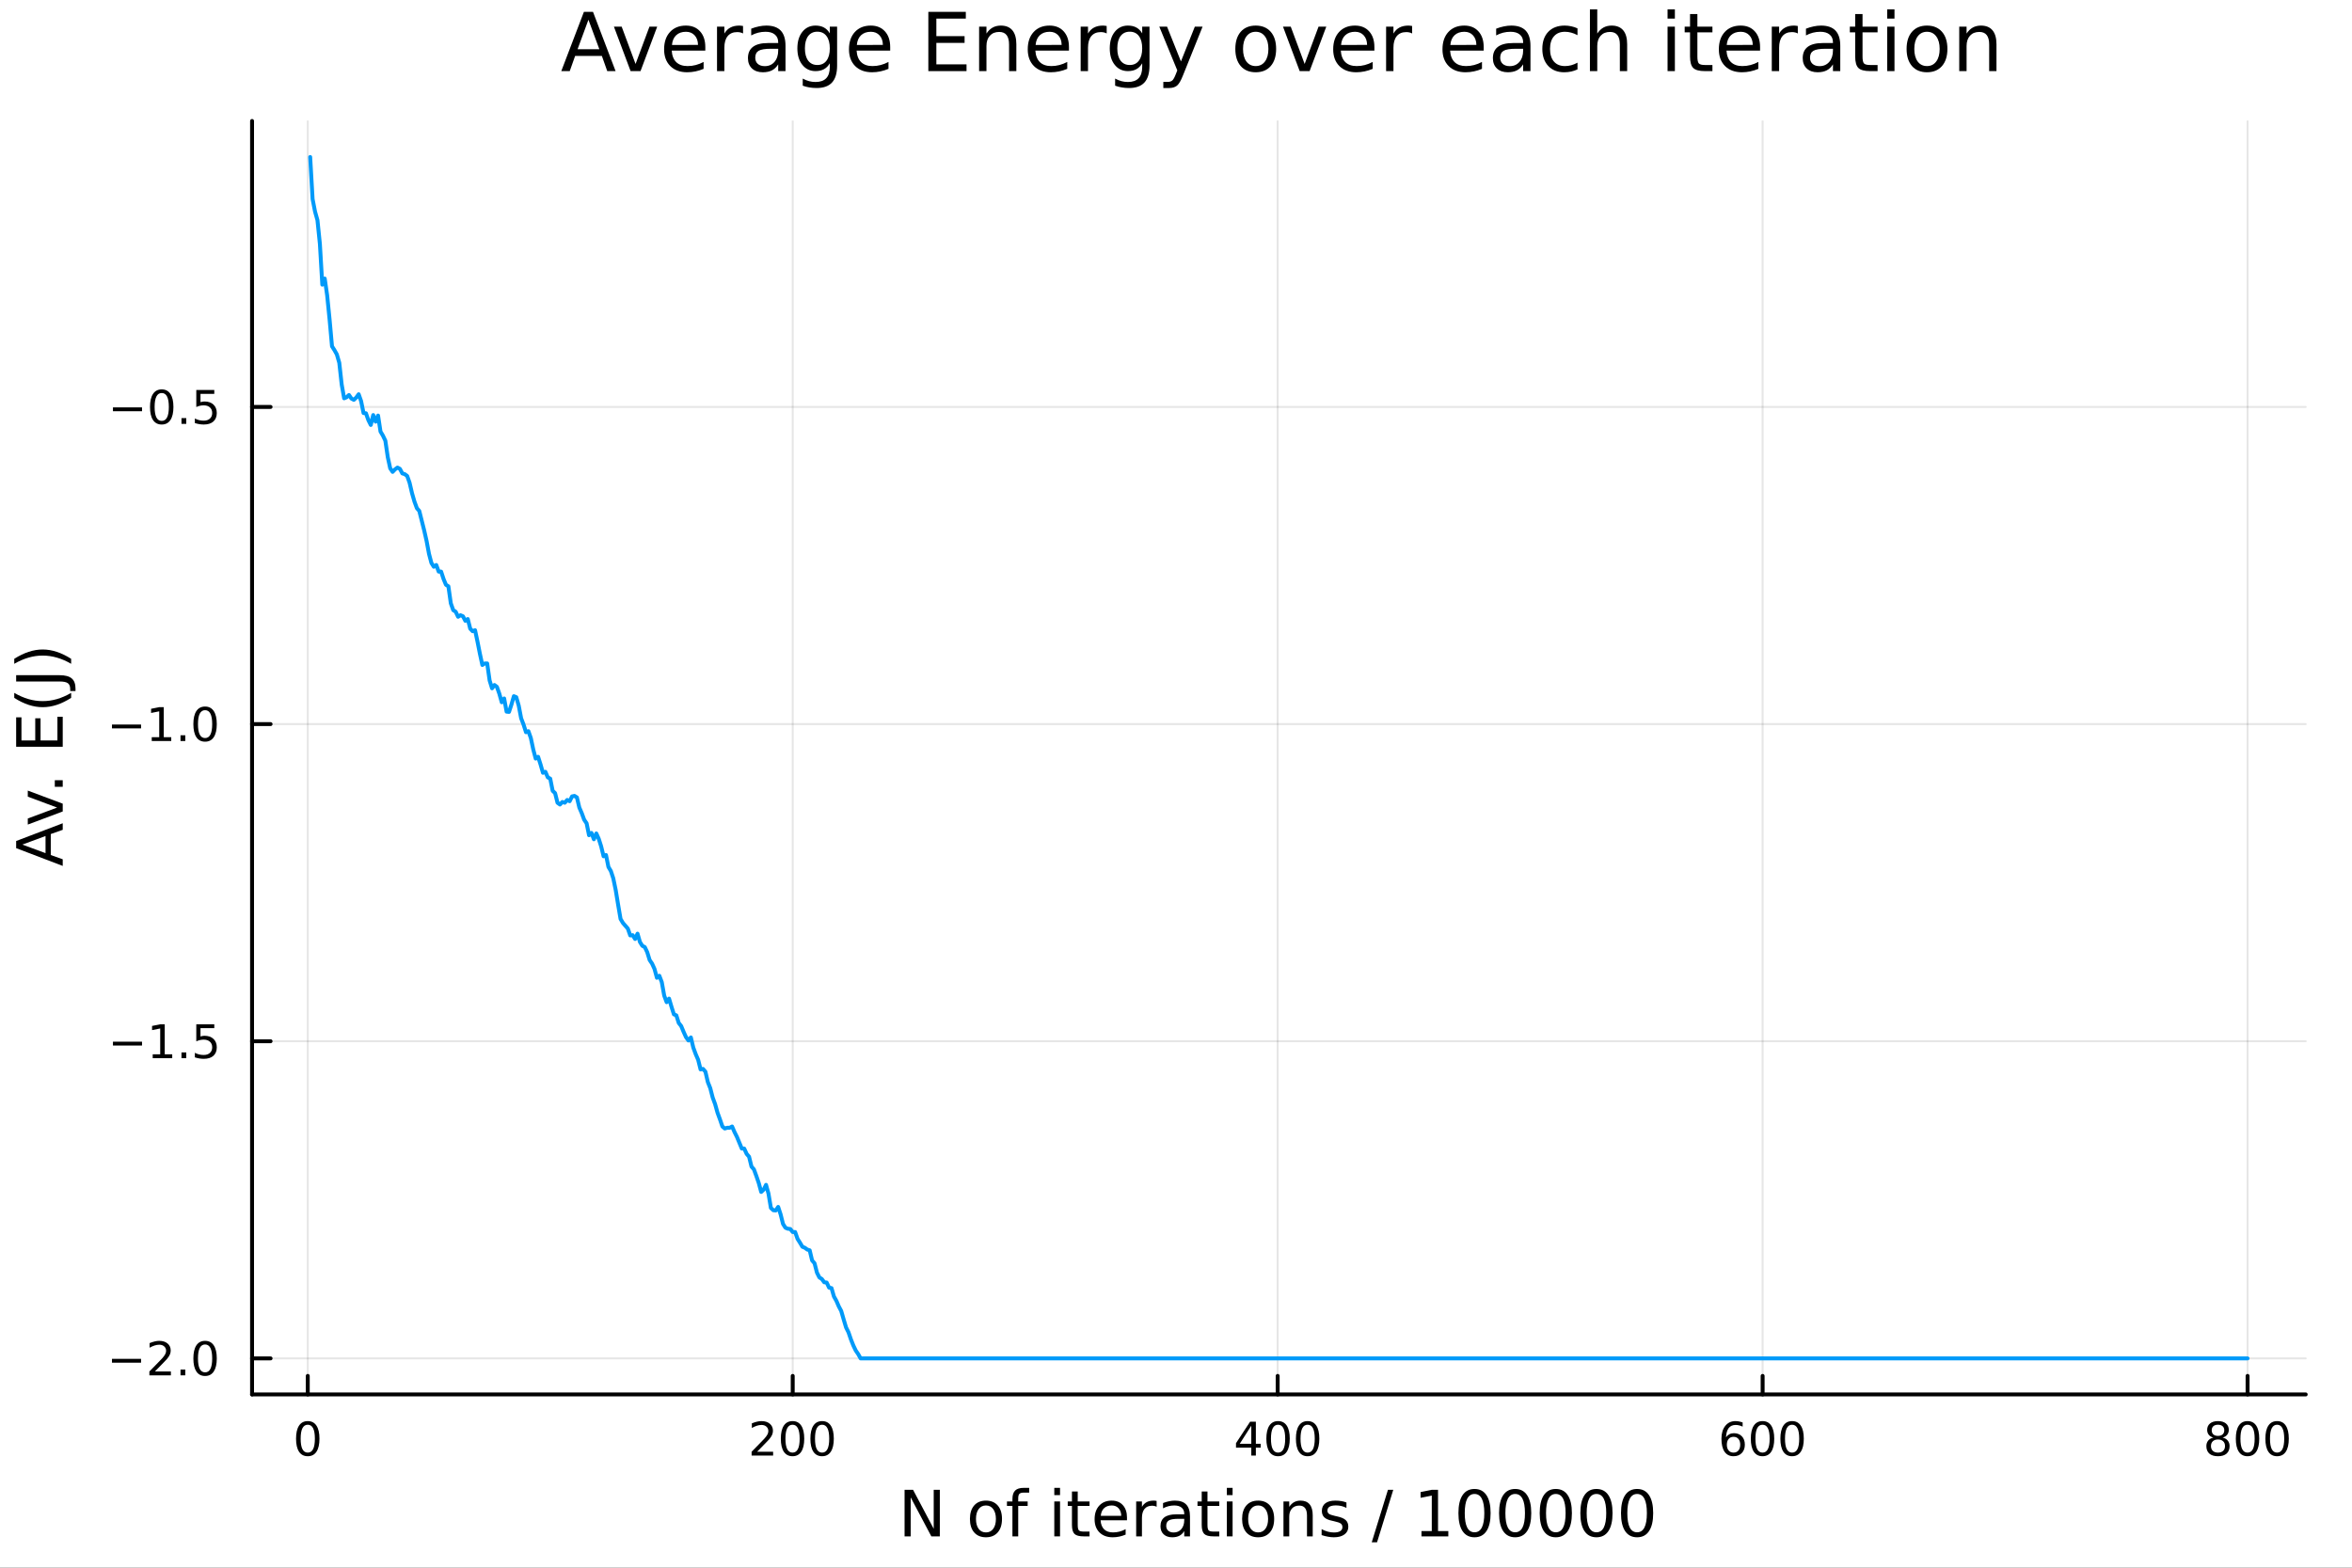 <?xml version="1.0" encoding="utf-8"?>
<svg xmlns="http://www.w3.org/2000/svg" xmlns:xlink="http://www.w3.org/1999/xlink" width="600" height="400" viewBox="0 0 2400 1600">
<rect x="0" y="0" width="2400" height="1600" fill="#333333" stroke="none"/>
<defs>
  <clipPath id="clip650">
    <rect x="0" y="0" width="2400" height="1600"/>
  </clipPath>
</defs>
<path clip-path="url(#clip650)" d="M0 1600 L2400 1600 L2400 0 L0 0  Z" fill="#ffffff" fill-rule="evenodd" fill-opacity="1"/>
<defs>
  <clipPath id="clip651">
    <rect x="480" y="0" width="1681" height="1600"/>
  </clipPath>
</defs>
<path clip-path="url(#clip650)" d="M257.204 1423.18 L2352.76 1423.18 L2352.76 123.472 L257.204 123.472  Z" fill="#ffffff" fill-rule="evenodd" fill-opacity="1"/>
<defs>
  <clipPath id="clip652">
    <rect x="257" y="123" width="2097" height="1301"/>
  </clipPath>
</defs>
<polyline clip-path="url(#clip652)" style="stroke:#000000; stroke-linecap:round; stroke-linejoin:round; stroke-width:2; stroke-opacity:0.1; fill:none" points="314.038,1423.18 314.038,123.472 "/>
<polyline clip-path="url(#clip652)" style="stroke:#000000; stroke-linecap:round; stroke-linejoin:round; stroke-width:2; stroke-opacity:0.1; fill:none" points="808.89,1423.18 808.89,123.472 "/>
<polyline clip-path="url(#clip652)" style="stroke:#000000; stroke-linecap:round; stroke-linejoin:round; stroke-width:2; stroke-opacity:0.1; fill:none" points="1303.74,1423.18 1303.74,123.472 "/>
<polyline clip-path="url(#clip652)" style="stroke:#000000; stroke-linecap:round; stroke-linejoin:round; stroke-width:2; stroke-opacity:0.1; fill:none" points="1798.6,1423.18 1798.6,123.472 "/>
<polyline clip-path="url(#clip652)" style="stroke:#000000; stroke-linecap:round; stroke-linejoin:round; stroke-width:2; stroke-opacity:0.1; fill:none" points="2293.45,1423.18 2293.45,123.472 "/>
<polyline clip-path="url(#clip652)" style="stroke:#000000; stroke-linecap:round; stroke-linejoin:round; stroke-width:2; stroke-opacity:0.1; fill:none" points="257.204,1386.4 2352.76,1386.4 "/>
<polyline clip-path="url(#clip652)" style="stroke:#000000; stroke-linecap:round; stroke-linejoin:round; stroke-width:2; stroke-opacity:0.1; fill:none" points="257.204,1062.71 2352.76,1062.71 "/>
<polyline clip-path="url(#clip652)" style="stroke:#000000; stroke-linecap:round; stroke-linejoin:round; stroke-width:2; stroke-opacity:0.1; fill:none" points="257.204,739.015 2352.76,739.015 "/>
<polyline clip-path="url(#clip652)" style="stroke:#000000; stroke-linecap:round; stroke-linejoin:round; stroke-width:2; stroke-opacity:0.1; fill:none" points="257.204,415.324 2352.76,415.324 "/>
<polyline clip-path="url(#clip650)" style="stroke:#000000; stroke-linecap:round; stroke-linejoin:round; stroke-width:4; stroke-opacity:1; fill:none" points="257.204,1423.18 2352.76,1423.18 "/>
<polyline clip-path="url(#clip650)" style="stroke:#000000; stroke-linecap:round; stroke-linejoin:round; stroke-width:4; stroke-opacity:1; fill:none" points="314.038,1423.18 314.038,1404.28 "/>
<polyline clip-path="url(#clip650)" style="stroke:#000000; stroke-linecap:round; stroke-linejoin:round; stroke-width:4; stroke-opacity:1; fill:none" points="808.89,1423.18 808.89,1404.28 "/>
<polyline clip-path="url(#clip650)" style="stroke:#000000; stroke-linecap:round; stroke-linejoin:round; stroke-width:4; stroke-opacity:1; fill:none" points="1303.74,1423.18 1303.74,1404.28 "/>
<polyline clip-path="url(#clip650)" style="stroke:#000000; stroke-linecap:round; stroke-linejoin:round; stroke-width:4; stroke-opacity:1; fill:none" points="1798.6,1423.18 1798.6,1404.28 "/>
<polyline clip-path="url(#clip650)" style="stroke:#000000; stroke-linecap:round; stroke-linejoin:round; stroke-width:4; stroke-opacity:1; fill:none" points="2293.45,1423.18 2293.45,1404.28 "/>
<path clip-path="url(#clip650)" d="M314.038 1454.1 Q310.427 1454.1 308.598 1457.66 Q306.793 1461.2 306.793 1468.33 Q306.793 1475.44 308.598 1479.01 Q310.427 1482.55 314.038 1482.55 Q317.672 1482.55 319.478 1479.01 Q321.306 1475.44 321.306 1468.33 Q321.306 1461.2 319.478 1457.66 Q317.672 1454.1 314.038 1454.1 M314.038 1450.39 Q319.848 1450.39 322.904 1455 Q325.982 1459.58 325.982 1468.33 Q325.982 1477.06 322.904 1481.67 Q319.848 1486.25 314.038 1486.25 Q308.228 1486.25 305.149 1481.67 Q302.093 1477.06 302.093 1468.33 Q302.093 1459.58 305.149 1455 Q308.228 1450.39 314.038 1450.39 Z" fill="#000000" fill-rule="nonzero" fill-opacity="1" /><path clip-path="url(#clip650)" d="M772.583 1481.64 L788.902 1481.64 L788.902 1485.58 L766.958 1485.58 L766.958 1481.64 Q769.62 1478.89 774.203 1474.26 Q778.809 1469.61 779.99 1468.27 Q782.235 1465.74 783.115 1464.01 Q784.018 1462.25 784.018 1460.56 Q784.018 1457.8 782.073 1456.07 Q780.152 1454.33 777.05 1454.33 Q774.851 1454.33 772.397 1455.09 Q769.967 1455.86 767.189 1457.41 L767.189 1452.69 Q770.013 1451.55 772.467 1450.97 Q774.921 1450.39 776.958 1450.39 Q782.328 1450.39 785.522 1453.08 Q788.717 1455.77 788.717 1460.26 Q788.717 1462.39 787.907 1464.31 Q787.12 1466.2 785.013 1468.8 Q784.434 1469.47 781.333 1472.69 Q778.231 1475.88 772.583 1481.64 Z" fill="#000000" fill-rule="nonzero" fill-opacity="1" /><path clip-path="url(#clip650)" d="M808.717 1454.1 Q805.106 1454.1 803.277 1457.66 Q801.471 1461.2 801.471 1468.33 Q801.471 1475.44 803.277 1479.01 Q805.106 1482.55 808.717 1482.55 Q812.351 1482.55 814.157 1479.01 Q815.985 1475.44 815.985 1468.33 Q815.985 1461.2 814.157 1457.66 Q812.351 1454.1 808.717 1454.1 M808.717 1450.39 Q814.527 1450.39 817.582 1455 Q820.661 1459.58 820.661 1468.33 Q820.661 1477.06 817.582 1481.67 Q814.527 1486.25 808.717 1486.25 Q802.907 1486.25 799.828 1481.67 Q796.772 1477.06 796.772 1468.33 Q796.772 1459.58 799.828 1455 Q802.907 1450.39 808.717 1450.39 Z" fill="#000000" fill-rule="nonzero" fill-opacity="1" /><path clip-path="url(#clip650)" d="M838.879 1454.1 Q835.268 1454.1 833.439 1457.66 Q831.633 1461.2 831.633 1468.33 Q831.633 1475.44 833.439 1479.01 Q835.268 1482.55 838.879 1482.55 Q842.513 1482.55 844.318 1479.01 Q846.147 1475.44 846.147 1468.33 Q846.147 1461.2 844.318 1457.66 Q842.513 1454.1 838.879 1454.1 M838.879 1450.39 Q844.689 1450.39 847.744 1455 Q850.823 1459.58 850.823 1468.33 Q850.823 1477.06 847.744 1481.67 Q844.689 1486.25 838.879 1486.25 Q833.068 1486.25 829.99 1481.67 Q826.934 1477.06 826.934 1468.33 Q826.934 1459.58 829.99 1455 Q833.068 1450.39 838.879 1450.39 Z" fill="#000000" fill-rule="nonzero" fill-opacity="1" /><path clip-path="url(#clip650)" d="M1276.83 1455.09 L1265.03 1473.54 L1276.83 1473.54 L1276.83 1455.09 M1275.61 1451.02 L1281.49 1451.02 L1281.49 1473.54 L1286.42 1473.54 L1286.42 1477.43 L1281.49 1477.43 L1281.49 1485.58 L1276.83 1485.58 L1276.83 1477.43 L1261.23 1477.43 L1261.23 1472.92 L1275.61 1451.02 Z" fill="#000000" fill-rule="nonzero" fill-opacity="1" /><path clip-path="url(#clip650)" d="M1304.15 1454.1 Q1300.54 1454.1 1298.71 1457.66 Q1296.9 1461.2 1296.9 1468.33 Q1296.9 1475.44 1298.71 1479.01 Q1300.54 1482.55 1304.15 1482.55 Q1307.78 1482.55 1309.59 1479.01 Q1311.42 1475.44 1311.42 1468.33 Q1311.42 1461.2 1309.59 1457.66 Q1307.78 1454.1 1304.15 1454.1 M1304.15 1450.39 Q1309.96 1450.39 1313.01 1455 Q1316.09 1459.58 1316.09 1468.33 Q1316.09 1477.06 1313.01 1481.67 Q1309.96 1486.25 1304.15 1486.25 Q1298.34 1486.25 1295.26 1481.67 Q1292.2 1477.06 1292.2 1468.33 Q1292.2 1459.58 1295.26 1455 Q1298.34 1450.39 1304.15 1450.39 Z" fill="#000000" fill-rule="nonzero" fill-opacity="1" /><path clip-path="url(#clip650)" d="M1334.31 1454.1 Q1330.7 1454.1 1328.87 1457.66 Q1327.06 1461.2 1327.06 1468.33 Q1327.06 1475.44 1328.87 1479.01 Q1330.7 1482.55 1334.31 1482.55 Q1337.94 1482.55 1339.75 1479.01 Q1341.58 1475.44 1341.58 1468.33 Q1341.58 1461.2 1339.75 1457.66 Q1337.94 1454.1 1334.31 1454.1 M1334.31 1450.39 Q1340.12 1450.39 1343.18 1455 Q1346.25 1459.58 1346.25 1468.33 Q1346.25 1477.06 1343.18 1481.67 Q1340.12 1486.25 1334.31 1486.25 Q1328.5 1486.25 1325.42 1481.67 Q1322.37 1477.06 1322.37 1468.33 Q1322.37 1459.58 1325.42 1455 Q1328.5 1450.39 1334.31 1450.39 Z" fill="#000000" fill-rule="nonzero" fill-opacity="1" /><path clip-path="url(#clip650)" d="M1768.92 1466.44 Q1765.77 1466.44 1763.92 1468.59 Q1762.09 1470.74 1762.09 1474.49 Q1762.09 1478.22 1763.92 1480.39 Q1765.77 1482.55 1768.92 1482.55 Q1772.07 1482.55 1773.9 1480.39 Q1775.75 1478.22 1775.75 1474.49 Q1775.75 1470.74 1773.9 1468.59 Q1772.07 1466.44 1768.92 1466.44 M1778.2 1451.78 L1778.2 1456.04 Q1776.44 1455.21 1774.64 1454.77 Q1772.85 1454.33 1771.1 1454.33 Q1766.47 1454.33 1764.01 1457.45 Q1761.58 1460.58 1761.23 1466.9 Q1762.6 1464.89 1764.66 1463.82 Q1766.72 1462.73 1769.2 1462.73 Q1774.41 1462.73 1777.41 1465.9 Q1780.45 1469.05 1780.45 1474.49 Q1780.45 1479.82 1777.3 1483.03 Q1774.15 1486.25 1768.92 1486.25 Q1762.92 1486.25 1759.75 1481.67 Q1756.58 1477.06 1756.58 1468.33 Q1756.58 1460.14 1760.47 1455.28 Q1764.36 1450.39 1770.91 1450.39 Q1772.67 1450.39 1774.45 1450.74 Q1776.26 1451.09 1778.2 1451.78 Z" fill="#000000" fill-rule="nonzero" fill-opacity="1" /><path clip-path="url(#clip650)" d="M1798.5 1454.1 Q1794.89 1454.1 1793.06 1457.66 Q1791.26 1461.2 1791.26 1468.33 Q1791.26 1475.44 1793.06 1479.01 Q1794.89 1482.55 1798.5 1482.55 Q1802.14 1482.55 1803.94 1479.01 Q1805.77 1475.44 1805.77 1468.33 Q1805.77 1461.2 1803.94 1457.66 Q1802.14 1454.1 1798.5 1454.1 M1798.5 1450.39 Q1804.31 1450.39 1807.37 1455 Q1810.45 1459.58 1810.45 1468.33 Q1810.45 1477.06 1807.37 1481.67 Q1804.31 1486.25 1798.5 1486.25 Q1792.69 1486.25 1789.61 1481.67 Q1786.56 1477.06 1786.56 1468.33 Q1786.56 1459.58 1789.61 1455 Q1792.69 1450.39 1798.5 1450.39 Z" fill="#000000" fill-rule="nonzero" fill-opacity="1" /><path clip-path="url(#clip650)" d="M1828.66 1454.1 Q1825.05 1454.1 1823.22 1457.66 Q1821.42 1461.2 1821.42 1468.33 Q1821.42 1475.44 1823.22 1479.01 Q1825.05 1482.55 1828.66 1482.55 Q1832.3 1482.55 1834.1 1479.01 Q1835.93 1475.44 1835.93 1468.33 Q1835.93 1461.2 1834.1 1457.66 Q1832.3 1454.1 1828.66 1454.1 M1828.66 1450.39 Q1834.47 1450.39 1837.53 1455 Q1840.61 1459.58 1840.61 1468.33 Q1840.61 1477.06 1837.53 1481.67 Q1834.47 1486.25 1828.66 1486.25 Q1822.85 1486.25 1819.78 1481.67 Q1816.72 1477.06 1816.72 1468.33 Q1816.72 1459.58 1819.78 1455 Q1822.85 1450.39 1828.66 1450.39 Z" fill="#000000" fill-rule="nonzero" fill-opacity="1" /><path clip-path="url(#clip650)" d="M2263.24 1469.17 Q2259.91 1469.17 2257.99 1470.95 Q2256.09 1472.73 2256.09 1475.86 Q2256.09 1478.98 2257.99 1480.77 Q2259.91 1482.55 2263.24 1482.55 Q2266.57 1482.55 2268.49 1480.77 Q2270.42 1478.96 2270.42 1475.86 Q2270.42 1472.73 2268.49 1470.95 Q2266.6 1469.17 2263.24 1469.17 M2258.56 1467.18 Q2255.55 1466.44 2253.86 1464.38 Q2252.2 1462.32 2252.2 1459.35 Q2252.2 1455.21 2255.14 1452.8 Q2258.1 1450.39 2263.24 1450.39 Q2268.4 1450.39 2271.34 1452.8 Q2274.28 1455.21 2274.28 1459.35 Q2274.28 1462.32 2272.59 1464.38 Q2270.92 1466.44 2267.94 1467.18 Q2271.32 1467.96 2273.19 1470.26 Q2275.09 1472.55 2275.09 1475.86 Q2275.09 1480.88 2272.01 1483.57 Q2268.96 1486.25 2263.24 1486.25 Q2257.52 1486.25 2254.44 1483.57 Q2251.39 1480.88 2251.39 1475.86 Q2251.39 1472.55 2253.29 1470.26 Q2255.18 1467.96 2258.56 1467.18 M2256.85 1459.79 Q2256.85 1462.48 2258.52 1463.98 Q2260.21 1465.49 2263.24 1465.49 Q2266.25 1465.49 2267.94 1463.98 Q2269.65 1462.48 2269.65 1459.79 Q2269.65 1457.11 2267.94 1455.6 Q2266.25 1454.1 2263.24 1454.1 Q2260.21 1454.1 2258.52 1455.6 Q2256.85 1457.11 2256.85 1459.79 Z" fill="#000000" fill-rule="nonzero" fill-opacity="1" /><path clip-path="url(#clip650)" d="M2293.4 1454.1 Q2289.79 1454.1 2287.96 1457.66 Q2286.16 1461.2 2286.16 1468.33 Q2286.16 1475.44 2287.96 1479.01 Q2289.79 1482.55 2293.4 1482.55 Q2297.04 1482.55 2298.84 1479.01 Q2300.67 1475.44 2300.67 1468.33 Q2300.67 1461.2 2298.84 1457.66 Q2297.04 1454.1 2293.4 1454.1 M2293.4 1450.39 Q2299.21 1450.39 2302.27 1455 Q2305.35 1459.58 2305.35 1468.33 Q2305.35 1477.06 2302.27 1481.67 Q2299.21 1486.25 2293.4 1486.25 Q2287.59 1486.25 2284.51 1481.67 Q2281.46 1477.06 2281.46 1468.33 Q2281.46 1459.58 2284.51 1455 Q2287.59 1450.39 2293.4 1450.39 Z" fill="#000000" fill-rule="nonzero" fill-opacity="1" /><path clip-path="url(#clip650)" d="M2323.56 1454.1 Q2319.95 1454.1 2318.12 1457.66 Q2316.32 1461.2 2316.32 1468.33 Q2316.32 1475.44 2318.12 1479.01 Q2319.95 1482.55 2323.56 1482.55 Q2327.2 1482.55 2329 1479.01 Q2330.83 1475.44 2330.83 1468.33 Q2330.83 1461.2 2329 1457.66 Q2327.2 1454.1 2323.56 1454.1 M2323.56 1450.39 Q2329.37 1450.39 2332.43 1455 Q2335.51 1459.58 2335.51 1468.33 Q2335.51 1477.06 2332.43 1481.67 Q2329.37 1486.25 2323.56 1486.25 Q2317.75 1486.25 2314.67 1481.67 Q2311.62 1477.06 2311.62 1468.33 Q2311.62 1459.58 2314.67 1455 Q2317.75 1450.39 2323.56 1450.39 Z" fill="#000000" fill-rule="nonzero" fill-opacity="1" /><path clip-path="url(#clip650)" d="M923.038 1520.52 L931.695 1520.52 L952.765 1560.28 L952.765 1520.52 L959.004 1520.52 L959.004 1568.04 L950.346 1568.04 L929.276 1528.29 L929.276 1568.04 L923.038 1568.04 L923.038 1520.52 Z" fill="#000000" fill-rule="nonzero" fill-opacity="1" /><path clip-path="url(#clip650)" d="M1006.08 1536.5 Q1001.37 1536.5 998.63 1540.19 Q995.893 1543.85 995.893 1550.25 Q995.893 1556.65 998.599 1560.34 Q1001.34 1564 1006.08 1564 Q1010.76 1564 1013.49 1560.31 Q1016.23 1556.62 1016.23 1550.25 Q1016.23 1543.92 1013.49 1540.23 Q1010.76 1536.5 1006.08 1536.5 M1006.08 1531.54 Q1013.72 1531.54 1018.08 1536.5 Q1022.44 1541.47 1022.44 1550.25 Q1022.44 1559 1018.08 1564 Q1013.72 1568.97 1006.08 1568.97 Q998.408 1568.97 994.047 1564 Q989.718 1559 989.718 1550.25 Q989.718 1541.47 994.047 1536.5 Q998.408 1531.54 1006.08 1531.54 Z" fill="#000000" fill-rule="nonzero" fill-opacity="1" /><path clip-path="url(#clip650)" d="M1050.19 1518.52 L1050.19 1523.39 L1044.59 1523.39 Q1041.44 1523.39 1040.2 1524.66 Q1038.99 1525.93 1038.99 1529.24 L1038.99 1532.4 L1048.63 1532.4 L1048.63 1536.95 L1038.99 1536.95 L1038.99 1568.04 L1033.1 1568.04 L1033.1 1536.95 L1027.5 1536.95 L1027.5 1532.4 L1033.1 1532.4 L1033.1 1529.91 Q1033.1 1523.96 1035.87 1521.26 Q1038.64 1518.52 1044.65 1518.52 L1050.19 1518.52 Z" fill="#000000" fill-rule="nonzero" fill-opacity="1" /><path clip-path="url(#clip650)" d="M1075.81 1532.4 L1081.67 1532.4 L1081.67 1568.04 L1075.81 1568.04 L1075.81 1532.4 M1075.81 1518.52 L1081.67 1518.52 L1081.67 1525.93 L1075.81 1525.93 L1075.81 1518.52 Z" fill="#000000" fill-rule="nonzero" fill-opacity="1" /><path clip-path="url(#clip650)" d="M1099.72 1522.27 L1099.72 1532.4 L1111.78 1532.4 L1111.78 1536.95 L1099.72 1536.95 L1099.72 1556.3 Q1099.72 1560.66 1100.9 1561.9 Q1102.1 1563.14 1105.77 1563.14 L1111.78 1563.14 L1111.78 1568.04 L1105.77 1568.04 Q1098.99 1568.04 1096.41 1565.53 Q1093.83 1562.98 1093.83 1556.3 L1093.83 1536.95 L1089.53 1536.95 L1089.53 1532.4 L1093.83 1532.4 L1093.83 1522.27 L1099.72 1522.27 Z" fill="#000000" fill-rule="nonzero" fill-opacity="1" /><path clip-path="url(#clip650)" d="M1149.98 1548.76 L1149.98 1551.62 L1123.05 1551.62 Q1123.43 1557.67 1126.68 1560.85 Q1129.95 1564 1135.78 1564 Q1139.15 1564 1142.3 1563.17 Q1145.49 1562.35 1148.61 1560.69 L1148.61 1566.23 Q1145.46 1567.57 1142.15 1568.27 Q1138.84 1568.97 1135.43 1568.97 Q1126.9 1568.97 1121.9 1564 Q1116.94 1559.04 1116.94 1550.57 Q1116.94 1541.82 1121.65 1536.69 Q1126.39 1531.54 1134.41 1531.54 Q1141.6 1531.54 1145.77 1536.18 Q1149.98 1540.8 1149.98 1548.76 M1144.12 1547.04 Q1144.05 1542.23 1141.41 1539.37 Q1138.8 1536.5 1134.47 1536.5 Q1129.57 1536.5 1126.61 1539.27 Q1123.68 1542.04 1123.24 1547.07 L1144.12 1547.04 Z" fill="#000000" fill-rule="nonzero" fill-opacity="1" /><path clip-path="url(#clip650)" d="M1180.24 1537.87 Q1179.26 1537.3 1178.08 1537.04 Q1176.93 1536.76 1175.53 1536.76 Q1170.57 1536.76 1167.89 1540 Q1165.25 1543.22 1165.25 1549.27 L1165.25 1568.04 L1159.36 1568.04 L1159.36 1532.4 L1165.25 1532.4 L1165.25 1537.93 Q1167.1 1534.69 1170.06 1533.13 Q1173.02 1531.54 1177.25 1531.54 Q1177.86 1531.54 1178.59 1531.63 Q1179.32 1531.7 1180.21 1531.85 L1180.24 1537.87 Z" fill="#000000" fill-rule="nonzero" fill-opacity="1" /><path clip-path="url(#clip650)" d="M1202.59 1550.12 Q1195.49 1550.12 1192.75 1551.75 Q1190.02 1553.37 1190.02 1557.29 Q1190.02 1560.4 1192.05 1562.25 Q1194.12 1564.07 1197.65 1564.07 Q1202.52 1564.07 1205.45 1560.63 Q1208.41 1557.16 1208.41 1551.43 L1208.41 1550.12 L1202.59 1550.12 M1214.27 1547.71 L1214.27 1568.04 L1208.41 1568.04 L1208.41 1562.63 Q1206.41 1565.88 1203.42 1567.44 Q1200.42 1568.97 1196.09 1568.97 Q1190.62 1568.97 1187.37 1565.91 Q1184.16 1562.82 1184.16 1557.67 Q1184.16 1551.65 1188.17 1548.6 Q1192.21 1545.54 1200.2 1545.54 L1208.41 1545.54 L1208.41 1544.97 Q1208.41 1540.93 1205.74 1538.73 Q1203.1 1536.5 1198.29 1536.5 Q1195.24 1536.5 1192.34 1537.23 Q1189.44 1537.97 1186.77 1539.43 L1186.77 1534.02 Q1189.98 1532.78 1193.01 1532.17 Q1196.03 1531.54 1198.9 1531.54 Q1206.63 1531.54 1210.45 1535.55 Q1214.27 1539.56 1214.27 1547.71 Z" fill="#000000" fill-rule="nonzero" fill-opacity="1" /><path clip-path="url(#clip650)" d="M1232.12 1522.27 L1232.12 1532.4 L1244.19 1532.4 L1244.19 1536.95 L1232.12 1536.95 L1232.12 1556.3 Q1232.12 1560.66 1233.3 1561.9 Q1234.51 1563.14 1238.17 1563.14 L1244.19 1563.14 L1244.19 1568.04 L1238.17 1568.04 Q1231.39 1568.04 1228.81 1565.53 Q1226.24 1562.98 1226.24 1556.3 L1226.24 1536.95 L1221.94 1536.95 L1221.94 1532.4 L1226.24 1532.4 L1226.24 1522.27 L1232.12 1522.27 Z" fill="#000000" fill-rule="nonzero" fill-opacity="1" /><path clip-path="url(#clip650)" d="M1251.89 1532.4 L1257.75 1532.4 L1257.75 1568.04 L1251.89 1568.04 L1251.89 1532.4 M1251.89 1518.52 L1257.75 1518.52 L1257.75 1525.93 L1251.89 1525.93 L1251.89 1518.52 Z" fill="#000000" fill-rule="nonzero" fill-opacity="1" /><path clip-path="url(#clip650)" d="M1283.81 1536.5 Q1279.1 1536.5 1276.37 1540.19 Q1273.63 1543.85 1273.63 1550.25 Q1273.63 1556.65 1276.33 1560.34 Q1279.07 1564 1283.81 1564 Q1288.49 1564 1291.23 1560.31 Q1293.97 1556.62 1293.97 1550.25 Q1293.97 1543.92 1291.23 1540.23 Q1288.49 1536.5 1283.81 1536.5 M1283.81 1531.54 Q1291.45 1531.54 1295.81 1536.5 Q1300.17 1541.47 1300.17 1550.25 Q1300.17 1559 1295.81 1564 Q1291.45 1568.97 1283.81 1568.97 Q1276.14 1568.97 1271.78 1564 Q1267.45 1559 1267.45 1550.25 Q1267.45 1541.47 1271.78 1536.5 Q1276.14 1531.54 1283.81 1531.54 Z" fill="#000000" fill-rule="nonzero" fill-opacity="1" /><path clip-path="url(#clip650)" d="M1339.51 1546.53 L1339.51 1568.04 L1333.66 1568.04 L1333.66 1546.72 Q1333.66 1541.66 1331.68 1539.14 Q1329.71 1536.63 1325.76 1536.63 Q1321.02 1536.63 1318.28 1539.65 Q1315.55 1542.68 1315.55 1547.9 L1315.55 1568.04 L1309.66 1568.04 L1309.66 1532.4 L1315.55 1532.4 L1315.55 1537.93 Q1317.65 1534.72 1320.48 1533.13 Q1323.35 1531.54 1327.07 1531.54 Q1333.21 1531.54 1336.36 1535.36 Q1339.51 1539.14 1339.51 1546.53 Z" fill="#000000" fill-rule="nonzero" fill-opacity="1" /><path clip-path="url(#clip650)" d="M1373.92 1533.45 L1373.92 1538.98 Q1371.44 1537.71 1368.76 1537.07 Q1366.09 1536.44 1363.23 1536.44 Q1358.87 1536.44 1356.67 1537.77 Q1354.51 1539.11 1354.51 1541.79 Q1354.51 1543.82 1356.06 1545 Q1357.62 1546.15 1362.33 1547.2 L1364.34 1547.64 Q1370.58 1548.98 1373.19 1551.43 Q1375.83 1553.85 1375.83 1558.21 Q1375.83 1563.17 1371.88 1566.07 Q1367.97 1568.97 1361.09 1568.97 Q1358.23 1568.97 1355.11 1568.39 Q1352.02 1567.85 1348.59 1566.74 L1348.59 1560.69 Q1351.83 1562.38 1354.98 1563.24 Q1358.13 1564.07 1361.22 1564.07 Q1365.36 1564.07 1367.59 1562.66 Q1369.81 1561.23 1369.81 1558.65 Q1369.81 1556.27 1368.19 1554.99 Q1366.6 1553.72 1361.16 1552.54 L1359.12 1552.07 Q1353.68 1550.92 1351.26 1548.56 Q1348.84 1546.18 1348.84 1542.04 Q1348.84 1537.01 1352.4 1534.27 Q1355.97 1531.54 1362.53 1531.54 Q1365.77 1531.54 1368.64 1532.01 Q1371.5 1532.49 1373.92 1533.45 Z" fill="#000000" fill-rule="nonzero" fill-opacity="1" /><path clip-path="url(#clip650)" d="M1416.28 1520.52 L1421.7 1520.52 L1405.14 1574.09 L1399.73 1574.09 L1416.28 1520.52 Z" fill="#000000" fill-rule="nonzero" fill-opacity="1" /><path clip-path="url(#clip650)" d="M1450.5 1562.63 L1461 1562.63 L1461 1526.38 L1449.58 1528.67 L1449.58 1522.82 L1460.94 1520.52 L1467.37 1520.52 L1467.37 1562.63 L1477.87 1562.63 L1477.87 1568.04 L1450.5 1568.04 L1450.5 1562.63 Z" fill="#000000" fill-rule="nonzero" fill-opacity="1" /><path clip-path="url(#clip650)" d="M1504.61 1524.76 Q1499.64 1524.76 1497.13 1529.66 Q1494.65 1534.53 1494.65 1544.33 Q1494.65 1554.1 1497.13 1559 Q1499.64 1563.87 1504.61 1563.87 Q1509.61 1563.87 1512.09 1559 Q1514.6 1554.1 1514.6 1544.33 Q1514.6 1534.53 1512.09 1529.66 Q1509.61 1524.76 1504.61 1524.76 M1504.61 1519.66 Q1512.6 1519.66 1516.8 1526 Q1521.03 1532.3 1521.03 1544.33 Q1521.03 1556.33 1516.8 1562.66 Q1512.6 1568.97 1504.61 1568.97 Q1496.62 1568.97 1492.39 1562.66 Q1488.19 1556.33 1488.19 1544.33 Q1488.19 1532.3 1492.39 1526 Q1496.62 1519.66 1504.61 1519.66 Z" fill="#000000" fill-rule="nonzero" fill-opacity="1" /><path clip-path="url(#clip650)" d="M1546.08 1524.76 Q1541.12 1524.76 1538.6 1529.66 Q1536.12 1534.53 1536.12 1544.33 Q1536.12 1554.1 1538.6 1559 Q1541.12 1563.87 1546.08 1563.87 Q1551.08 1563.87 1553.56 1559 Q1556.08 1554.1 1556.08 1544.33 Q1556.08 1534.53 1553.56 1529.66 Q1551.08 1524.76 1546.08 1524.76 M1546.08 1519.66 Q1554.07 1519.66 1558.27 1526 Q1562.5 1532.3 1562.5 1544.33 Q1562.5 1556.33 1558.27 1562.66 Q1554.07 1568.97 1546.08 1568.97 Q1538.09 1568.97 1533.86 1562.66 Q1529.66 1556.33 1529.66 1544.33 Q1529.66 1532.3 1533.86 1526 Q1538.09 1519.66 1546.08 1519.66 Z" fill="#000000" fill-rule="nonzero" fill-opacity="1" /><path clip-path="url(#clip650)" d="M1587.55 1524.76 Q1582.59 1524.76 1580.07 1529.66 Q1577.59 1534.53 1577.59 1544.33 Q1577.59 1554.1 1580.07 1559 Q1582.59 1563.87 1587.55 1563.87 Q1592.55 1563.87 1595.03 1559 Q1597.55 1554.1 1597.55 1544.33 Q1597.55 1534.53 1595.03 1529.66 Q1592.55 1524.76 1587.55 1524.76 M1587.55 1519.66 Q1595.54 1519.66 1599.74 1526 Q1603.98 1532.3 1603.98 1544.33 Q1603.98 1556.33 1599.74 1562.66 Q1595.54 1568.97 1587.55 1568.97 Q1579.56 1568.97 1575.33 1562.66 Q1571.13 1556.33 1571.13 1544.33 Q1571.13 1532.3 1575.33 1526 Q1579.56 1519.66 1587.55 1519.66 Z" fill="#000000" fill-rule="nonzero" fill-opacity="1" /><path clip-path="url(#clip650)" d="M1629.03 1524.76 Q1624.06 1524.76 1621.55 1529.66 Q1619.06 1534.53 1619.06 1544.33 Q1619.06 1554.1 1621.55 1559 Q1624.06 1563.87 1629.03 1563.87 Q1634.02 1563.87 1636.51 1559 Q1639.02 1554.1 1639.02 1544.33 Q1639.02 1534.53 1636.51 1529.66 Q1634.02 1524.76 1629.03 1524.76 M1629.03 1519.66 Q1637.02 1519.66 1641.22 1526 Q1645.45 1532.3 1645.45 1544.33 Q1645.45 1556.33 1641.22 1562.66 Q1637.02 1568.97 1629.03 1568.97 Q1621.04 1568.97 1616.8 1562.66 Q1612.6 1556.33 1612.6 1544.33 Q1612.6 1532.3 1616.8 1526 Q1621.04 1519.66 1629.03 1519.66 Z" fill="#000000" fill-rule="nonzero" fill-opacity="1" /><path clip-path="url(#clip650)" d="M1670.5 1524.76 Q1665.53 1524.76 1663.02 1529.66 Q1660.54 1534.53 1660.54 1544.33 Q1660.54 1554.1 1663.02 1559 Q1665.53 1563.87 1670.5 1563.87 Q1675.5 1563.87 1677.98 1559 Q1680.49 1554.1 1680.49 1544.33 Q1680.49 1534.53 1677.98 1529.66 Q1675.5 1524.76 1670.5 1524.76 M1670.5 1519.66 Q1678.49 1519.66 1682.69 1526 Q1686.92 1532.3 1686.92 1544.33 Q1686.92 1556.33 1682.69 1562.66 Q1678.49 1568.97 1670.5 1568.97 Q1662.51 1568.97 1658.28 1562.66 Q1654.08 1556.33 1654.08 1544.33 Q1654.08 1532.3 1658.28 1526 Q1662.51 1519.66 1670.5 1519.66 Z" fill="#000000" fill-rule="nonzero" fill-opacity="1" /><polyline clip-path="url(#clip650)" style="stroke:#000000; stroke-linecap:round; stroke-linejoin:round; stroke-width:4; stroke-opacity:1; fill:none" points="257.204,1423.18 257.204,123.472 "/>
<polyline clip-path="url(#clip650)" style="stroke:#000000; stroke-linecap:round; stroke-linejoin:round; stroke-width:4; stroke-opacity:1; fill:none" points="257.204,1386.4 276.102,1386.4 "/>
<polyline clip-path="url(#clip650)" style="stroke:#000000; stroke-linecap:round; stroke-linejoin:round; stroke-width:4; stroke-opacity:1; fill:none" points="257.204,1062.71 276.102,1062.71 "/>
<polyline clip-path="url(#clip650)" style="stroke:#000000; stroke-linecap:round; stroke-linejoin:round; stroke-width:4; stroke-opacity:1; fill:none" points="257.204,739.015 276.102,739.015 "/>
<polyline clip-path="url(#clip650)" style="stroke:#000000; stroke-linecap:round; stroke-linejoin:round; stroke-width:4; stroke-opacity:1; fill:none" points="257.204,415.324 276.102,415.324 "/>
<path clip-path="url(#clip650)" d="M114.26 1386.85 L143.936 1386.85 L143.936 1390.78 L114.26 1390.78 L114.26 1386.85 Z" fill="#000000" fill-rule="nonzero" fill-opacity="1" /><path clip-path="url(#clip650)" d="M158.056 1399.74 L174.376 1399.74 L174.376 1403.68 L152.431 1403.68 L152.431 1399.74 Q155.093 1396.99 159.677 1392.36 Q164.283 1387.7 165.464 1386.36 Q167.709 1383.84 168.589 1382.1 Q169.491 1380.34 169.491 1378.65 Q169.491 1375.9 167.547 1374.16 Q165.626 1372.43 162.524 1372.43 Q160.325 1372.43 157.871 1373.19 Q155.44 1373.95 152.663 1375.5 L152.663 1370.78 Q155.487 1369.65 157.94 1369.07 Q160.394 1368.49 162.431 1368.49 Q167.802 1368.49 170.996 1371.18 Q174.19 1373.86 174.19 1378.35 Q174.19 1380.48 173.38 1382.4 Q172.593 1384.3 170.487 1386.89 Q169.908 1387.56 166.806 1390.78 Q163.704 1393.98 158.056 1399.74 Z" fill="#000000" fill-rule="nonzero" fill-opacity="1" /><path clip-path="url(#clip650)" d="M184.19 1397.8 L189.075 1397.8 L189.075 1403.68 L184.19 1403.68 L184.19 1397.8 Z" fill="#000000" fill-rule="nonzero" fill-opacity="1" /><path clip-path="url(#clip650)" d="M209.26 1372.19 Q205.649 1372.19 203.82 1375.76 Q202.014 1379.3 202.014 1386.43 Q202.014 1393.54 203.82 1397.1 Q205.649 1400.64 209.26 1400.64 Q212.894 1400.64 214.699 1397.1 Q216.528 1393.54 216.528 1386.43 Q216.528 1379.3 214.699 1375.76 Q212.894 1372.19 209.26 1372.19 M209.26 1368.49 Q215.07 1368.49 218.125 1373.1 Q221.204 1377.68 221.204 1386.43 Q221.204 1395.16 218.125 1399.76 Q215.07 1404.35 209.26 1404.35 Q203.449 1404.35 200.371 1399.76 Q197.315 1395.16 197.315 1386.43 Q197.315 1377.68 200.371 1373.1 Q203.449 1368.49 209.26 1368.49 Z" fill="#000000" fill-rule="nonzero" fill-opacity="1" /><path clip-path="url(#clip650)" d="M115.256 1063.16 L144.931 1063.16 L144.931 1067.09 L115.256 1067.09 L115.256 1063.16 Z" fill="#000000" fill-rule="nonzero" fill-opacity="1" /><path clip-path="url(#clip650)" d="M155.834 1076.05 L163.473 1076.05 L163.473 1049.68 L155.163 1051.35 L155.163 1047.09 L163.427 1045.43 L168.102 1045.43 L168.102 1076.05 L175.741 1076.05 L175.741 1079.99 L155.834 1079.99 L155.834 1076.05 Z" fill="#000000" fill-rule="nonzero" fill-opacity="1" /><path clip-path="url(#clip650)" d="M185.186 1074.11 L190.07 1074.11 L190.07 1079.99 L185.186 1079.99 L185.186 1074.11 Z" fill="#000000" fill-rule="nonzero" fill-opacity="1" /><path clip-path="url(#clip650)" d="M200.301 1045.43 L218.658 1045.43 L218.658 1049.36 L204.584 1049.36 L204.584 1057.83 Q205.602 1057.49 206.621 1057.32 Q207.639 1057.14 208.658 1057.14 Q214.445 1057.14 217.824 1060.31 Q221.204 1063.48 221.204 1068.9 Q221.204 1074.48 217.732 1077.58 Q214.26 1080.66 207.94 1080.66 Q205.764 1080.66 203.496 1080.29 Q201.25 1079.92 198.843 1079.18 L198.843 1074.48 Q200.926 1075.61 203.149 1076.17 Q205.371 1076.72 207.848 1076.72 Q211.852 1076.72 214.19 1074.61 Q216.528 1072.51 216.528 1068.9 Q216.528 1065.29 214.19 1063.18 Q211.852 1061.07 207.848 1061.07 Q205.973 1061.07 204.098 1061.49 Q202.246 1061.91 200.301 1062.79 L200.301 1045.43 Z" fill="#000000" fill-rule="nonzero" fill-opacity="1" /><path clip-path="url(#clip650)" d="M114.26 739.466 L143.936 739.466 L143.936 743.401 L114.26 743.401 L114.26 739.466 Z" fill="#000000" fill-rule="nonzero" fill-opacity="1" /><path clip-path="url(#clip650)" d="M154.839 752.36 L162.477 752.36 L162.477 725.994 L154.167 727.661 L154.167 723.401 L162.431 721.735 L167.107 721.735 L167.107 752.36 L174.746 752.36 L174.746 756.295 L154.839 756.295 L154.839 752.36 Z" fill="#000000" fill-rule="nonzero" fill-opacity="1" /><path clip-path="url(#clip650)" d="M184.19 750.415 L189.075 750.415 L189.075 756.295 L184.19 756.295 L184.19 750.415 Z" fill="#000000" fill-rule="nonzero" fill-opacity="1" /><path clip-path="url(#clip650)" d="M209.26 724.813 Q205.649 724.813 203.82 728.378 Q202.014 731.92 202.014 739.05 Q202.014 746.156 203.82 749.721 Q205.649 753.262 209.26 753.262 Q212.894 753.262 214.699 749.721 Q216.528 746.156 216.528 739.05 Q216.528 731.92 214.699 728.378 Q212.894 724.813 209.26 724.813 M209.26 721.11 Q215.07 721.11 218.125 725.716 Q221.204 730.3 221.204 739.05 Q221.204 747.776 218.125 752.383 Q215.07 756.966 209.26 756.966 Q203.449 756.966 200.371 752.383 Q197.315 747.776 197.315 739.05 Q197.315 730.3 200.371 725.716 Q203.449 721.11 209.26 721.11 Z" fill="#000000" fill-rule="nonzero" fill-opacity="1" /><path clip-path="url(#clip650)" d="M115.256 415.776 L144.931 415.776 L144.931 419.711 L115.256 419.711 L115.256 415.776 Z" fill="#000000" fill-rule="nonzero" fill-opacity="1" /><path clip-path="url(#clip650)" d="M165.024 401.123 Q161.413 401.123 159.584 404.688 Q157.778 408.229 157.778 415.359 Q157.778 422.466 159.584 426.03 Q161.413 429.572 165.024 429.572 Q168.658 429.572 170.464 426.03 Q172.292 422.466 172.292 415.359 Q172.292 408.229 170.464 404.688 Q168.658 401.123 165.024 401.123 M165.024 397.419 Q170.834 397.419 173.889 402.026 Q176.968 406.609 176.968 415.359 Q176.968 424.086 173.889 428.692 Q170.834 433.276 165.024 433.276 Q159.214 433.276 156.135 428.692 Q153.079 424.086 153.079 415.359 Q153.079 406.609 156.135 402.026 Q159.214 397.419 165.024 397.419 Z" fill="#000000" fill-rule="nonzero" fill-opacity="1" /><path clip-path="url(#clip650)" d="M185.186 426.725 L190.07 426.725 L190.07 432.604 L185.186 432.604 L185.186 426.725 Z" fill="#000000" fill-rule="nonzero" fill-opacity="1" /><path clip-path="url(#clip650)" d="M200.301 398.044 L218.658 398.044 L218.658 401.98 L204.584 401.98 L204.584 410.452 Q205.602 410.104 206.621 409.942 Q207.639 409.757 208.658 409.757 Q214.445 409.757 217.824 412.929 Q221.204 416.1 221.204 421.516 Q221.204 427.095 217.732 430.197 Q214.26 433.276 207.94 433.276 Q205.764 433.276 203.496 432.905 Q201.25 432.535 198.843 431.794 L198.843 427.095 Q200.926 428.229 203.149 428.785 Q205.371 429.34 207.848 429.34 Q211.852 429.34 214.19 427.234 Q216.528 425.128 216.528 421.516 Q216.528 417.905 214.19 415.799 Q211.852 413.692 207.848 413.692 Q205.973 413.692 204.098 414.109 Q202.246 414.526 200.301 415.405 L200.301 398.044 Z" fill="#000000" fill-rule="nonzero" fill-opacity="1" /><path clip-path="url(#clip650)" d="M22.818 862 L46.467 870.721 L46.467 853.247 L22.818 862 M16.484 865.629 L16.484 858.34 L64.004 840.23 L64.004 846.914 L51.814 851.242 L51.814 872.663 L64.004 876.992 L64.004 883.771 L16.484 865.629 Z" fill="#000000" fill-rule="nonzero" fill-opacity="1" /><path clip-path="url(#clip650)" d="M28.356 841.566 L28.356 835.36 L58.275 824.22 L28.356 813.08 L28.356 806.873 L64.004 820.241 L64.004 828.198 L28.356 841.566 Z" fill="#000000" fill-rule="nonzero" fill-opacity="1" /><path clip-path="url(#clip650)" d="M55.92 803.022 L55.92 796.306 L64.004 796.306 L64.004 803.022 L55.92 803.022 Z" fill="#000000" fill-rule="nonzero" fill-opacity="1" /><path clip-path="url(#clip650)" d="M16.484 762.154 L16.484 732.108 L21.895 732.108 L21.895 755.725 L35.963 755.725 L35.963 733.095 L41.374 733.095 L41.374 755.725 L58.593 755.725 L58.593 731.535 L64.004 731.535 L64.004 762.154 L16.484 762.154 Z" fill="#000000" fill-rule="nonzero" fill-opacity="1" /><path clip-path="url(#clip650)" d="M14.543 707.154 Q21.863 711.419 29.025 713.488 Q36.186 715.557 43.538 715.557 Q50.891 715.557 58.116 713.488 Q65.309 711.388 72.598 707.154 L72.598 712.247 Q65.118 717.021 57.893 719.408 Q50.668 721.764 43.538 721.764 Q36.441 721.764 29.247 719.408 Q22.054 717.053 14.543 712.247 L14.543 707.154 Z" fill="#000000" fill-rule="nonzero" fill-opacity="1" /><path clip-path="url(#clip650)" d="M16.484 695.537 L16.484 689.108 L60.694 689.108 Q69.288 689.108 73.171 692.386 Q77.054 695.633 77.054 702.858 L77.054 705.308 L71.643 705.308 L71.643 703.303 Q71.643 699.038 69.256 697.288 Q66.869 695.537 60.694 695.537 L16.484 695.537 Z" fill="#000000" fill-rule="nonzero" fill-opacity="1" /><path clip-path="url(#clip650)" d="M14.543 677.49 L14.543 672.398 Q22.054 667.623 29.247 665.268 Q36.441 662.881 43.538 662.881 Q50.668 662.881 57.893 665.268 Q65.118 667.623 72.598 672.398 L72.598 677.49 Q65.309 673.257 58.116 671.188 Q50.891 669.088 43.538 669.088 Q36.186 669.088 29.025 671.188 Q21.863 673.257 14.543 677.49 Z" fill="#000000" fill-rule="nonzero" fill-opacity="1" /><path clip-path="url(#clip650)" d="M600.447 20.157 L589.347 50.255 L611.587 50.255 L600.447 20.157 M595.829 12.096 L605.105 12.096 L628.155 72.576 L619.648 72.576 L614.139 57.061 L586.876 57.061 L581.367 72.576 L572.739 72.576 L595.829 12.096 Z" fill="#000000" fill-rule="nonzero" fill-opacity="1" /><path clip-path="url(#clip650)" d="M626.454 27.206 L634.353 27.206 L648.531 65.284 L662.709 27.206 L670.608 27.206 L653.595 72.576 L643.467 72.576 L626.454 27.206 Z" fill="#000000" fill-rule="nonzero" fill-opacity="1" /><path clip-path="url(#clip650)" d="M719.705 48.028 L719.705 51.673 L685.435 51.673 Q685.921 59.37 690.053 63.421 Q694.225 67.431 701.638 67.431 Q705.932 67.431 709.943 66.378 Q713.994 65.325 717.963 63.218 L717.963 70.267 Q713.953 71.968 709.74 72.86 Q705.527 73.751 701.193 73.751 Q690.336 73.751 683.976 67.431 Q677.657 61.112 677.657 50.337 Q677.657 39.197 683.652 32.675 Q689.688 26.112 699.896 26.112 Q709.051 26.112 714.358 32.026 Q719.705 37.9 719.705 48.028 M712.252 45.84 Q712.171 39.723 708.808 36.077 Q705.487 32.431 699.977 32.431 Q693.739 32.431 689.972 35.956 Q686.245 39.48 685.678 45.88 L712.252 45.84 Z" fill="#000000" fill-rule="nonzero" fill-opacity="1" /><path clip-path="url(#clip650)" d="M758.229 34.173 Q756.974 33.444 755.475 33.12 Q754.016 32.756 752.234 32.756 Q745.915 32.756 742.512 36.888 Q739.15 40.979 739.15 48.676 L739.15 72.576 L731.655 72.576 L731.655 27.206 L739.15 27.206 L739.15 34.254 Q741.499 30.122 745.267 28.138 Q749.034 26.112 754.422 26.112 Q755.191 26.112 756.123 26.234 Q757.055 26.315 758.189 26.517 L758.229 34.173 Z" fill="#000000" fill-rule="nonzero" fill-opacity="1" /><path clip-path="url(#clip650)" d="M786.667 49.769 Q777.633 49.769 774.149 51.835 Q770.666 53.901 770.666 58.884 Q770.666 62.854 773.258 65.203 Q775.891 67.512 780.388 67.512 Q786.586 67.512 790.313 63.137 Q794.08 58.722 794.08 51.43 L794.08 49.769 L786.667 49.769 M801.534 46.691 L801.534 72.576 L794.08 72.576 L794.08 65.689 Q791.528 69.821 787.72 71.806 Q783.912 73.751 778.403 73.751 Q771.435 73.751 767.303 69.862 Q763.212 65.933 763.212 59.37 Q763.212 51.714 768.316 47.825 Q773.461 43.936 783.629 43.936 L794.08 43.936 L794.08 43.207 Q794.08 38.062 790.677 35.267 Q787.315 32.431 781.198 32.431 Q777.309 32.431 773.623 33.363 Q769.937 34.295 766.534 36.158 L766.534 29.272 Q770.625 27.692 774.474 26.922 Q778.322 26.112 781.968 26.112 Q791.811 26.112 796.673 31.216 Q801.534 36.32 801.534 46.691 Z" fill="#000000" fill-rule="nonzero" fill-opacity="1" /><path clip-path="url(#clip650)" d="M846.742 49.364 Q846.742 41.263 843.379 36.806 Q840.058 32.35 834.022 32.35 Q828.027 32.35 824.664 36.806 Q821.343 41.263 821.343 49.364 Q821.343 57.426 824.664 61.882 Q828.027 66.338 834.022 66.338 Q840.058 66.338 843.379 61.882 Q846.742 57.426 846.742 49.364 M854.195 66.945 Q854.195 78.531 849.051 84.162 Q843.906 89.833 833.293 89.833 Q829.363 89.833 825.88 89.225 Q822.396 88.658 819.115 87.443 L819.115 80.192 Q822.396 81.974 825.596 82.825 Q828.796 83.675 832.118 83.675 Q839.45 83.675 843.096 79.827 Q846.742 76.019 846.742 68.282 L846.742 64.596 Q844.433 68.606 840.827 70.591 Q837.222 72.576 832.199 72.576 Q823.854 72.576 818.75 66.216 Q813.646 59.856 813.646 49.364 Q813.646 38.832 818.75 32.472 Q823.854 26.112 832.199 26.112 Q837.222 26.112 840.827 28.097 Q844.433 30.082 846.742 34.092 L846.742 27.206 L854.195 27.206 L854.195 66.945 Z" fill="#000000" fill-rule="nonzero" fill-opacity="1" /><path clip-path="url(#clip650)" d="M908.356 48.028 L908.356 51.673 L874.085 51.673 Q874.571 59.37 878.703 63.421 Q882.876 67.431 890.289 67.431 Q894.583 67.431 898.593 66.378 Q902.644 65.325 906.614 63.218 L906.614 70.267 Q902.604 71.968 898.391 72.86 Q894.178 73.751 889.843 73.751 Q878.987 73.751 872.627 67.431 Q866.308 61.112 866.308 50.337 Q866.308 39.197 872.303 32.675 Q878.339 26.112 888.547 26.112 Q897.702 26.112 903.009 32.026 Q908.356 37.9 908.356 48.028 M900.902 45.84 Q900.821 39.723 897.459 36.077 Q894.137 32.431 888.628 32.431 Q882.39 32.431 878.622 35.956 Q874.895 39.48 874.328 45.88 L900.902 45.84 Z" fill="#000000" fill-rule="nonzero" fill-opacity="1" /><path clip-path="url(#clip650)" d="M947.285 12.096 L985.526 12.096 L985.526 18.983 L955.468 18.983 L955.468 36.888 L984.27 36.888 L984.27 43.774 L955.468 43.774 L955.468 65.689 L986.255 65.689 L986.255 72.576 L947.285 72.576 L947.285 12.096 Z" fill="#000000" fill-rule="nonzero" fill-opacity="1" /><path clip-path="url(#clip650)" d="M1037.09 45.192 L1037.09 72.576 L1029.64 72.576 L1029.64 45.435 Q1029.64 38.994 1027.13 35.794 Q1024.62 32.594 1019.59 32.594 Q1013.56 32.594 1010.07 36.442 Q1006.59 40.29 1006.59 46.934 L1006.59 72.576 L999.096 72.576 L999.096 27.206 L1006.59 27.206 L1006.59 34.254 Q1009.26 30.163 1012.87 28.138 Q1016.52 26.112 1021.25 26.112 Q1029.07 26.112 1033.08 30.973 Q1037.09 35.794 1037.09 45.192 Z" fill="#000000" fill-rule="nonzero" fill-opacity="1" /><path clip-path="url(#clip650)" d="M1090.77 48.028 L1090.77 51.673 L1056.5 51.673 Q1056.98 59.37 1061.12 63.421 Q1065.29 67.431 1072.7 67.431 Q1077 67.431 1081.01 66.378 Q1085.06 65.325 1089.03 63.218 L1089.03 70.267 Q1085.02 71.968 1080.8 72.86 Q1076.59 73.751 1072.26 73.751 Q1061.4 73.751 1055.04 67.431 Q1048.72 61.112 1048.72 50.337 Q1048.72 39.197 1054.72 32.675 Q1060.75 26.112 1070.96 26.112 Q1080.11 26.112 1085.42 32.026 Q1090.77 37.9 1090.77 48.028 M1083.31 45.84 Q1083.23 39.723 1079.87 36.077 Q1076.55 32.431 1071.04 32.431 Q1064.8 32.431 1061.03 35.956 Q1057.31 39.48 1056.74 45.88 L1083.31 45.84 Z" fill="#000000" fill-rule="nonzero" fill-opacity="1" /><path clip-path="url(#clip650)" d="M1129.29 34.173 Q1128.04 33.444 1126.54 33.12 Q1125.08 32.756 1123.3 32.756 Q1116.98 32.756 1113.57 36.888 Q1110.21 40.979 1110.21 48.676 L1110.21 72.576 L1102.72 72.576 L1102.72 27.206 L1110.21 27.206 L1110.21 34.254 Q1112.56 30.122 1116.33 28.138 Q1120.1 26.112 1125.48 26.112 Q1126.25 26.112 1127.19 26.234 Q1128.12 26.315 1129.25 26.517 L1129.29 34.173 Z" fill="#000000" fill-rule="nonzero" fill-opacity="1" /><path clip-path="url(#clip650)" d="M1165.51 49.364 Q1165.51 41.263 1162.15 36.806 Q1158.82 32.35 1152.79 32.35 Q1146.79 32.35 1143.43 36.806 Q1140.11 41.263 1140.11 49.364 Q1140.11 57.426 1143.43 61.882 Q1146.79 66.338 1152.79 66.338 Q1158.82 66.338 1162.15 61.882 Q1165.51 57.426 1165.51 49.364 M1172.96 66.945 Q1172.96 78.531 1167.82 84.162 Q1162.67 89.833 1152.06 89.833 Q1148.13 89.833 1144.65 89.225 Q1141.16 88.658 1137.88 87.443 L1137.88 80.192 Q1141.16 81.974 1144.36 82.825 Q1147.56 83.675 1150.88 83.675 Q1158.22 83.675 1161.86 79.827 Q1165.51 76.019 1165.51 68.282 L1165.51 64.596 Q1163.2 68.606 1159.59 70.591 Q1155.99 72.576 1150.96 72.576 Q1142.62 72.576 1137.52 66.216 Q1132.41 59.856 1132.41 49.364 Q1132.41 38.832 1137.52 32.472 Q1142.62 26.112 1150.96 26.112 Q1155.99 26.112 1159.59 28.097 Q1163.2 30.082 1165.51 34.092 L1165.51 27.206 L1172.96 27.206 L1172.96 66.945 Z" fill="#000000" fill-rule="nonzero" fill-opacity="1" /><path clip-path="url(#clip650)" d="M1207.19 76.789 Q1204.03 84.891 1201.03 87.362 Q1198.04 89.833 1193.01 89.833 L1187.06 89.833 L1187.06 83.594 L1191.43 83.594 Q1194.51 83.594 1196.21 82.136 Q1197.91 80.678 1199.98 75.25 L1201.32 71.847 L1182.97 27.206 L1190.87 27.206 L1205.04 62.692 L1219.22 27.206 L1227.12 27.206 L1207.19 76.789 Z" fill="#000000" fill-rule="nonzero" fill-opacity="1" /><path clip-path="url(#clip650)" d="M1281.36 32.431 Q1275.37 32.431 1271.88 37.131 Q1268.4 41.789 1268.4 49.931 Q1268.4 58.074 1271.84 62.773 Q1275.33 67.431 1281.36 67.431 Q1287.32 67.431 1290.8 62.732 Q1294.29 58.033 1294.29 49.931 Q1294.29 41.87 1290.8 37.171 Q1287.32 32.431 1281.36 32.431 M1281.36 26.112 Q1291.09 26.112 1296.64 32.431 Q1302.18 38.751 1302.18 49.931 Q1302.18 61.071 1296.64 67.431 Q1291.09 73.751 1281.36 73.751 Q1271.6 73.751 1266.05 67.431 Q1260.54 61.071 1260.54 49.931 Q1260.54 38.751 1266.05 32.431 Q1271.6 26.112 1281.36 26.112 Z" fill="#000000" fill-rule="nonzero" fill-opacity="1" /><path clip-path="url(#clip650)" d="M1309.19 27.206 L1317.09 27.206 L1331.27 65.284 L1345.45 27.206 L1353.35 27.206 L1336.33 72.576 L1326.21 72.576 L1309.19 27.206 Z" fill="#000000" fill-rule="nonzero" fill-opacity="1" /><path clip-path="url(#clip650)" d="M1402.44 48.028 L1402.44 51.673 L1368.17 51.673 Q1368.66 59.37 1372.79 63.421 Q1376.96 67.431 1384.38 67.431 Q1388.67 67.431 1392.68 66.378 Q1396.73 65.325 1400.7 63.218 L1400.7 70.267 Q1396.69 71.968 1392.48 72.86 Q1388.27 73.751 1383.93 73.751 Q1373.08 73.751 1366.72 67.431 Q1360.4 61.112 1360.4 50.337 Q1360.4 39.197 1366.39 32.675 Q1372.43 26.112 1382.64 26.112 Q1391.79 26.112 1397.1 32.026 Q1402.44 37.9 1402.44 48.028 M1394.99 45.84 Q1394.91 39.723 1391.55 36.077 Q1388.23 32.431 1382.72 32.431 Q1376.48 32.431 1372.71 35.956 Q1368.98 39.48 1368.42 45.88 L1394.99 45.84 Z" fill="#000000" fill-rule="nonzero" fill-opacity="1" /><path clip-path="url(#clip650)" d="M1440.97 34.173 Q1439.71 33.444 1438.21 33.12 Q1436.76 32.756 1434.97 32.756 Q1428.65 32.756 1425.25 36.888 Q1421.89 40.979 1421.89 48.676 L1421.89 72.576 L1414.39 72.576 L1414.39 27.206 L1421.89 27.206 L1421.89 34.254 Q1424.24 30.122 1428.01 28.138 Q1431.77 26.112 1437.16 26.112 Q1437.93 26.112 1438.86 26.234 Q1439.79 26.315 1440.93 26.517 L1440.97 34.173 Z" fill="#000000" fill-rule="nonzero" fill-opacity="1" /><path clip-path="url(#clip650)" d="M1513.97 48.028 L1513.97 51.673 L1479.7 51.673 Q1480.18 59.37 1484.31 63.421 Q1488.49 67.431 1495.9 67.431 Q1500.19 67.431 1504.2 66.378 Q1508.25 65.325 1512.22 63.218 L1512.22 70.267 Q1508.21 71.968 1504 72.86 Q1499.79 73.751 1495.45 73.751 Q1484.6 73.751 1478.24 67.431 Q1471.92 61.112 1471.92 50.337 Q1471.92 39.197 1477.91 32.675 Q1483.95 26.112 1494.16 26.112 Q1503.31 26.112 1508.62 32.026 Q1513.97 37.9 1513.97 48.028 M1506.51 45.84 Q1506.43 39.723 1503.07 36.077 Q1499.75 32.431 1494.24 32.431 Q1488 32.431 1484.23 35.956 Q1480.51 39.48 1479.94 45.88 L1506.51 45.84 Z" fill="#000000" fill-rule="nonzero" fill-opacity="1" /><path clip-path="url(#clip650)" d="M1546.82 49.769 Q1537.79 49.769 1534.3 51.835 Q1530.82 53.901 1530.82 58.884 Q1530.82 62.854 1533.41 65.203 Q1536.04 67.512 1540.54 67.512 Q1546.74 67.512 1550.46 63.137 Q1554.23 58.722 1554.23 51.43 L1554.23 49.769 L1546.82 49.769 M1561.69 46.691 L1561.69 72.576 L1554.23 72.576 L1554.23 65.689 Q1551.68 69.821 1547.87 71.806 Q1544.06 73.751 1538.56 73.751 Q1531.59 73.751 1527.46 69.862 Q1523.36 65.933 1523.36 59.37 Q1523.36 51.714 1528.47 47.825 Q1533.61 43.936 1543.78 43.936 L1554.23 43.936 L1554.23 43.207 Q1554.23 38.062 1550.83 35.267 Q1547.47 32.431 1541.35 32.431 Q1537.46 32.431 1533.78 33.363 Q1530.09 34.295 1526.69 36.158 L1526.69 29.272 Q1530.78 27.692 1534.63 26.922 Q1538.47 26.112 1542.12 26.112 Q1551.96 26.112 1556.82 31.216 Q1561.69 36.32 1561.69 46.691 Z" fill="#000000" fill-rule="nonzero" fill-opacity="1" /><path clip-path="url(#clip650)" d="M1609.69 28.948 L1609.69 35.915 Q1606.53 34.173 1603.33 33.323 Q1600.17 32.431 1596.93 32.431 Q1589.68 32.431 1585.67 37.05 Q1581.66 41.627 1581.66 49.931 Q1581.66 58.236 1585.67 62.854 Q1589.68 67.431 1596.93 67.431 Q1600.17 67.431 1603.33 66.581 Q1606.53 65.689 1609.69 63.948 L1609.69 70.834 Q1606.57 72.292 1603.21 73.022 Q1599.89 73.751 1596.12 73.751 Q1585.87 73.751 1579.83 67.31 Q1573.8 60.869 1573.8 49.931 Q1573.8 38.832 1579.87 32.472 Q1585.99 26.112 1596.6 26.112 Q1600.05 26.112 1603.33 26.841 Q1606.61 27.53 1609.69 28.948 Z" fill="#000000" fill-rule="nonzero" fill-opacity="1" /><path clip-path="url(#clip650)" d="M1660.37 45.192 L1660.37 72.576 L1652.91 72.576 L1652.91 45.435 Q1652.91 38.994 1650.4 35.794 Q1647.89 32.594 1642.87 32.594 Q1636.83 32.594 1633.35 36.442 Q1629.86 40.29 1629.86 46.934 L1629.86 72.576 L1622.37 72.576 L1622.37 9.544 L1629.86 9.544 L1629.86 34.254 Q1632.54 30.163 1636.14 28.138 Q1639.79 26.112 1644.53 26.112 Q1652.35 26.112 1656.36 30.973 Q1660.37 35.794 1660.37 45.192 Z" fill="#000000" fill-rule="nonzero" fill-opacity="1" /><path clip-path="url(#clip650)" d="M1701.6 27.206 L1709.06 27.206 L1709.06 72.576 L1701.6 72.576 L1701.6 27.206 M1701.6 9.544 L1709.06 9.544 L1709.06 18.983 L1701.6 18.983 L1701.6 9.544 Z" fill="#000000" fill-rule="nonzero" fill-opacity="1" /><path clip-path="url(#clip650)" d="M1732.03 14.324 L1732.03 27.206 L1747.38 27.206 L1747.38 32.999 L1732.03 32.999 L1732.03 57.628 Q1732.03 63.178 1733.53 64.758 Q1735.06 66.338 1739.72 66.338 L1747.38 66.338 L1747.38 72.576 L1739.72 72.576 Q1731.09 72.576 1727.81 69.376 Q1724.53 66.135 1724.53 57.628 L1724.53 32.999 L1719.06 32.999 L1719.06 27.206 L1724.53 27.206 L1724.53 14.324 L1732.03 14.324 Z" fill="#000000" fill-rule="nonzero" fill-opacity="1" /><path clip-path="url(#clip650)" d="M1795.99 48.028 L1795.99 51.673 L1761.72 51.673 Q1762.21 59.37 1766.34 63.421 Q1770.51 67.431 1777.92 67.431 Q1782.22 67.431 1786.23 66.378 Q1790.28 65.325 1794.25 63.218 L1794.25 70.267 Q1790.24 71.968 1786.02 72.86 Q1781.81 73.751 1777.48 73.751 Q1766.62 73.751 1760.26 67.431 Q1753.94 61.112 1753.94 50.337 Q1753.94 39.197 1759.94 32.675 Q1765.97 26.112 1776.18 26.112 Q1785.34 26.112 1790.64 32.026 Q1795.99 37.9 1795.99 48.028 M1788.54 45.84 Q1788.46 39.723 1785.09 36.077 Q1781.77 32.431 1776.26 32.431 Q1770.02 32.431 1766.26 35.956 Q1762.53 39.48 1761.96 45.88 L1788.54 45.84 Z" fill="#000000" fill-rule="nonzero" fill-opacity="1" /><path clip-path="url(#clip650)" d="M1834.51 34.173 Q1833.26 33.444 1831.76 33.12 Q1830.3 32.756 1828.52 32.756 Q1822.2 32.756 1818.8 36.888 Q1815.43 40.979 1815.43 48.676 L1815.43 72.576 L1807.94 72.576 L1807.94 27.206 L1815.43 27.206 L1815.43 34.254 Q1817.78 30.122 1821.55 28.138 Q1825.32 26.112 1830.71 26.112 Q1831.48 26.112 1832.41 26.234 Q1833.34 26.315 1834.47 26.517 L1834.51 34.173 Z" fill="#000000" fill-rule="nonzero" fill-opacity="1" /><path clip-path="url(#clip650)" d="M1862.95 49.769 Q1853.92 49.769 1850.43 51.835 Q1846.95 53.901 1846.95 58.884 Q1846.95 62.854 1849.54 65.203 Q1852.18 67.512 1856.67 67.512 Q1862.87 67.512 1866.6 63.137 Q1870.36 58.722 1870.36 51.43 L1870.36 49.769 L1862.95 49.769 M1877.82 46.691 L1877.82 72.576 L1870.36 72.576 L1870.36 65.689 Q1867.81 69.821 1864 71.806 Q1860.2 73.751 1854.69 73.751 Q1847.72 73.751 1843.59 69.862 Q1839.5 65.933 1839.5 59.37 Q1839.5 51.714 1844.6 47.825 Q1849.75 43.936 1859.91 43.936 L1870.36 43.936 L1870.36 43.207 Q1870.36 38.062 1866.96 35.267 Q1863.6 32.431 1857.48 32.431 Q1853.59 32.431 1849.91 33.363 Q1846.22 34.295 1842.82 36.158 L1842.82 29.272 Q1846.91 27.692 1850.76 26.922 Q1854.61 26.112 1858.25 26.112 Q1868.1 26.112 1872.96 31.216 Q1877.82 36.32 1877.82 46.691 Z" fill="#000000" fill-rule="nonzero" fill-opacity="1" /><path clip-path="url(#clip650)" d="M1900.54 14.324 L1900.54 27.206 L1915.9 27.206 L1915.9 32.999 L1900.54 32.999 L1900.54 57.628 Q1900.54 63.178 1902.04 64.758 Q1903.58 66.338 1908.24 66.338 L1915.9 66.338 L1915.9 72.576 L1908.24 72.576 Q1899.61 72.576 1896.33 69.376 Q1893.05 66.135 1893.05 57.628 L1893.05 32.999 L1887.58 32.999 L1887.58 27.206 L1893.05 27.206 L1893.05 14.324 L1900.54 14.324 Z" fill="#000000" fill-rule="nonzero" fill-opacity="1" /><path clip-path="url(#clip650)" d="M1925.7 27.206 L1933.15 27.206 L1933.15 72.576 L1925.7 72.576 L1925.7 27.206 M1925.7 9.544 L1933.15 9.544 L1933.15 18.983 L1925.7 18.983 L1925.7 9.544 Z" fill="#000000" fill-rule="nonzero" fill-opacity="1" /><path clip-path="url(#clip650)" d="M1966.33 32.431 Q1960.34 32.431 1956.85 37.131 Q1953.37 41.789 1953.37 49.931 Q1953.37 58.074 1956.81 62.773 Q1960.29 67.431 1966.33 67.431 Q1972.29 67.431 1975.77 62.732 Q1979.25 58.033 1979.25 49.931 Q1979.25 41.87 1975.77 37.171 Q1972.29 32.431 1966.33 32.431 M1966.33 26.112 Q1976.05 26.112 1981.6 32.431 Q1987.15 38.751 1987.15 49.931 Q1987.15 61.071 1981.6 67.431 Q1976.05 73.751 1966.33 73.751 Q1956.57 73.751 1951.02 67.431 Q1945.51 61.071 1945.51 49.931 Q1945.51 38.751 1951.02 32.431 Q1956.57 26.112 1966.33 26.112 Z" fill="#000000" fill-rule="nonzero" fill-opacity="1" /><path clip-path="url(#clip650)" d="M2037.22 45.192 L2037.22 72.576 L2029.77 72.576 L2029.77 45.435 Q2029.77 38.994 2027.26 35.794 Q2024.74 32.594 2019.72 32.594 Q2013.69 32.594 2010.2 36.442 Q2006.72 40.29 2006.72 46.934 L2006.72 72.576 L1999.22 72.576 L1999.22 27.206 L2006.72 27.206 L2006.72 34.254 Q2009.39 30.163 2013 28.138 Q2016.64 26.112 2021.38 26.112 Q2029.2 26.112 2033.21 30.973 Q2037.22 35.794 2037.22 45.192 Z" fill="#000000" fill-rule="nonzero" fill-opacity="1" /><polyline clip-path="url(#clip652)" style="stroke:#009af9; stroke-linecap:round; stroke-linejoin:round; stroke-width:4; stroke-opacity:1; fill:none" points="316.512,160.256 318.986,203.242 321.461,215.931 323.935,224.735 326.409,248.818 328.883,290.509 331.358,284.294 333.832,301.385 336.306,325.986 338.78,353.435 341.255,357.319 343.729,361.721 346.203,370.267 348.678,392.537 351.152,406.52 353.626,405.484 356.1,403.154 358.575,406.779 361.049,408.074 363.523,405.743 365.997,402.377 368.472,409.368 370.946,421.539 373.42,421.798 375.894,428.79 378.369,433.71 380.843,423.611 383.317,430.344 385.791,424.129 388.266,440.443 390.74,444.586 393.214,449.765 395.689,466.597 398.163,477.991 400.637,481.616 403.111,479.027 405.586,477.214 408.06,478.509 410.534,483.17 413.008,483.947 415.483,485.759 417.957,492.751 420.431,503.368 422.905,511.914 425.38,518.646 427.854,521.495 430.328,531.335 432.802,541.175 435.277,552.051 437.751,565.258 440.225,574.58 442.699,578.464 445.174,576.652 447.648,583.384 450.122,583.384 452.597,590.894 455.071,596.85 457.545,598.404 460.019,615.753 462.494,622.745 464.968,624.299 467.442,629.478 469.916,627.924 472.391,628.96 474.865,633.621 477.339,631.809 479.813,641.649 482.288,644.238 484.762,643.202 487.236,654.855 489.71,667.285 492.185,678.679 494.659,677.125 497.133,677.125 499.608,694.475 502.082,702.503 504.556,699.136 507.03,700.949 509.505,707.941 511.979,716.745 514.453,712.861 516.927,726.326 519.402,726.585 521.876,719.075 524.35,710.53 526.824,711.566 529.299,720.111 531.773,733.059 534.247,739.533 536.721,747.301 539.196,746.265 541.67,753.257 544.144,764.91 546.619,774.232 549.093,772.42 551.567,780.188 554.041,788.734 556.516,787.698 558.99,793.395 561.464,794.69 563.938,807.119 566.413,809.45 568.887,819.29 571.361,821.103 573.835,818.513 576.31,819.29 578.784,816.442 581.258,817.736 583.732,812.816 586.207,812.298 588.681,813.852 591.155,824.21 593.63,829.907 596.104,836.64 598.578,840.265 601.052,852.436 603.527,850.105 606.001,856.579 608.475,850.623 610.949,856.061 613.424,863.83 615.898,873.929 618.372,872.634 620.846,884.805 623.321,888.948 625.795,896.458 628.269,908.37 630.743,923.389 633.218,937.89 635.692,942.033 638.166,944.882 640.64,947.73 643.115,954.722 645.589,954.463 648.063,958.347 650.538,952.909 653.012,961.455 655.486,965.339 657.96,966.634 660.435,971.813 662.909,979.84 665.383,983.466 667.857,988.904 670.332,997.967 672.806,995.896 675.28,1002.37 677.754,1016.09 680.229,1022.83 682.703,1019.2 685.177,1027.49 687.651,1035.26 690.126,1036.29 692.6,1044.06 695.074,1047.17 697.549,1053.12 700.023,1058.56 702.497,1061.93 704.971,1058.82 707.446,1069.18 709.92,1075.91 712.394,1081.61 714.868,1091.45 717.343,1090.93 719.817,1093.78 722.291,1104.4 724.765,1110.61 727.24,1120.19 729.714,1126.93 732.188,1135.73 734.662,1142.46 737.137,1149.71 739.611,1151.78 742.085,1151.01 744.56,1151.01 747.034,1149.71 749.508,1155.41 751.982,1160.33 754.457,1166.29 756.931,1172.24 759.405,1172.24 761.879,1177.68 764.354,1180.53 766.828,1190.63 769.302,1193.48 771.776,1200.21 774.251,1207.46 776.725,1216.52 779.199,1214.19 781.673,1209.27 784.148,1218.08 786.622,1232.84 789.096,1235.17 791.57,1235.43 794.045,1231.8 796.519,1239.31 798.993,1249.15 801.468,1253.04 803.942,1254.07 806.416,1254.33 808.89,1257.44 811.365,1257.44 813.839,1264.43 816.313,1268.31 818.787,1272.46 821.262,1273.49 823.736,1275.31 826.21,1276.08 828.684,1286.44 831.159,1289.29 833.633,1298.87 836.107,1303.79 838.581,1305.34 841.056,1308.71 843.53,1308.97 846.004,1314.15 848.479,1314.67 850.953,1323.21 853.427,1327.61 855.901,1333.31 858.376,1337.97 860.85,1346.52 863.324,1354.8 865.798,1359.72 868.273,1366.97 870.747,1373.19 873.221,1378.37 875.695,1381.99 878.17,1386.4 880.644,1386.4 883.118,1386.4 885.592,1386.4 888.067,1386.4 890.541,1386.4 893.015,1386.4 895.49,1386.4 897.964,1386.4 900.438,1386.4 902.912,1386.4 905.387,1386.4 907.861,1386.4 910.335,1386.4 912.809,1386.4 915.284,1386.4 917.758,1386.4 920.232,1386.4 922.706,1386.4 925.181,1386.4 927.655,1386.4 930.129,1386.4 932.603,1386.4 935.078,1386.4 937.552,1386.4 940.026,1386.4 942.501,1386.4 944.975,1386.4 947.449,1386.4 949.923,1386.4 952.398,1386.4 954.872,1386.4 957.346,1386.4 959.82,1386.4 962.295,1386.4 964.769,1386.4 967.243,1386.4 969.717,1386.4 972.192,1386.4 974.666,1386.4 977.14,1386.4 979.614,1386.4 982.089,1386.4 984.563,1386.4 987.037,1386.4 989.511,1386.4 991.986,1386.4 994.46,1386.4 996.934,1386.4 999.409,1386.4 1001.88,1386.4 1004.36,1386.4 1006.83,1386.4 1009.31,1386.4 1011.78,1386.4 1014.25,1386.4 1016.73,1386.4 1019.2,1386.4 1021.68,1386.4 1024.15,1386.4 1026.63,1386.4 1029.1,1386.4 1031.57,1386.4 1034.05,1386.4 1036.52,1386.4 1039,1386.4 1041.47,1386.4 1043.95,1386.4 1046.42,1386.4 1048.89,1386.4 1051.37,1386.4 1053.84,1386.4 1056.32,1386.4 1058.79,1386.4 1061.27,1386.4 1063.74,1386.4 1066.21,1386.4 1068.69,1386.4 1071.16,1386.4 1073.64,1386.4 1076.11,1386.4 1078.58,1386.4 1081.06,1386.4 1083.53,1386.4 1086.01,1386.4 1088.48,1386.4 1090.96,1386.4 1093.43,1386.4 1095.9,1386.4 1098.38,1386.4 1100.85,1386.4 1103.33,1386.4 1105.8,1386.4 1108.28,1386.4 1110.75,1386.4 1113.22,1386.4 1115.7,1386.4 1118.17,1386.4 1120.65,1386.4 1123.12,1386.4 1125.6,1386.4 1128.07,1386.4 1130.54,1386.4 1133.02,1386.4 1135.49,1386.4 1137.97,1386.4 1140.44,1386.4 1142.92,1386.4 1145.39,1386.4 1147.86,1386.4 1150.34,1386.4 1152.81,1386.4 1155.29,1386.4 1157.76,1386.4 1160.24,1386.4 1162.71,1386.4 1165.18,1386.4 1167.66,1386.4 1170.13,1386.4 1172.61,1386.4 1175.08,1386.4 1177.56,1386.4 1180.03,1386.4 1182.5,1386.4 1184.98,1386.4 1187.45,1386.4 1189.93,1386.4 1192.4,1386.4 1194.88,1386.4 1197.35,1386.4 1199.82,1386.4 1202.3,1386.4 1204.77,1386.4 1207.25,1386.4 1209.72,1386.4 1212.2,1386.4 1214.67,1386.4 1217.14,1386.4 1219.62,1386.4 1222.09,1386.4 1224.57,1386.4 1227.04,1386.4 1229.51,1386.4 1231.99,1386.4 1234.46,1386.4 1236.94,1386.4 1239.41,1386.4 1241.89,1386.4 1244.36,1386.4 1246.83,1386.4 1249.31,1386.4 1251.78,1386.4 1254.26,1386.4 1256.73,1386.4 1259.21,1386.4 1261.68,1386.4 1264.15,1386.4 1266.63,1386.4 1269.1,1386.4 1271.58,1386.4 1274.05,1386.4 1276.53,1386.4 1279,1386.4 1281.47,1386.4 1283.95,1386.4 1286.42,1386.4 1288.9,1386.4 1291.37,1386.4 1293.85,1386.4 1296.32,1386.4 1298.79,1386.4 1301.27,1386.4 1303.74,1386.4 1306.22,1386.4 1308.69,1386.4 1311.17,1386.4 1313.64,1386.4 1316.11,1386.4 1318.59,1386.4 1321.06,1386.4 1323.54,1386.4 1326.01,1386.4 1328.49,1386.4 1330.96,1386.4 1333.43,1386.4 1335.91,1386.4 1338.38,1386.4 1340.86,1386.4 1343.33,1386.4 1345.81,1386.4 1348.28,1386.4 1350.75,1386.4 1353.23,1386.4 1355.7,1386.4 1358.18,1386.4 1360.65,1386.4 1363.13,1386.4 1365.6,1386.4 1368.07,1386.4 1370.55,1386.4 1373.02,1386.4 1375.5,1386.4 1377.97,1386.4 1380.44,1386.4 1382.92,1386.4 1385.39,1386.4 1387.87,1386.4 1390.34,1386.4 1392.82,1386.4 1395.29,1386.4 1397.76,1386.4 1400.24,1386.4 1402.71,1386.4 1405.19,1386.4 1407.66,1386.4 1410.14,1386.4 1412.61,1386.4 1415.08,1386.4 1417.56,1386.4 1420.03,1386.4 1422.51,1386.4 1424.98,1386.4 1427.46,1386.4 1429.93,1386.4 1432.4,1386.4 1434.88,1386.4 1437.35,1386.4 1439.83,1386.4 1442.3,1386.4 1444.78,1386.4 1447.25,1386.4 1449.72,1386.4 1452.2,1386.4 1454.67,1386.4 1457.15,1386.4 1459.62,1386.4 1462.1,1386.4 1464.57,1386.4 1467.04,1386.4 1469.52,1386.4 1471.99,1386.4 1474.47,1386.4 1476.94,1386.4 1479.42,1386.4 1481.89,1386.4 1484.36,1386.4 1486.84,1386.4 1489.31,1386.4 1491.79,1386.4 1494.26,1386.4 1496.74,1386.4 1499.21,1386.4 1501.68,1386.4 1504.16,1386.4 1506.63,1386.4 1509.11,1386.4 1511.58,1386.4 1514.06,1386.4 1516.53,1386.4 1519,1386.4 1521.48,1386.4 1523.95,1386.4 1526.43,1386.4 1528.9,1386.4 1531.37,1386.4 1533.85,1386.4 1536.32,1386.4 1538.8,1386.4 1541.27,1386.4 1543.75,1386.4 1546.22,1386.4 1548.69,1386.4 1551.17,1386.4 1553.64,1386.4 1556.12,1386.4 1558.59,1386.4 1561.07,1386.4 1563.54,1386.4 1566.01,1386.4 1568.49,1386.4 1570.96,1386.4 1573.44,1386.4 1575.91,1386.4 1578.39,1386.4 1580.86,1386.4 1583.33,1386.4 1585.81,1386.4 1588.28,1386.4 1590.76,1386.4 1593.23,1386.4 1595.71,1386.4 1598.18,1386.4 1600.65,1386.4 1603.13,1386.4 1605.6,1386.4 1608.08,1386.4 1610.55,1386.4 1613.03,1386.4 1615.5,1386.4 1617.97,1386.4 1620.45,1386.4 1622.92,1386.4 1625.4,1386.4 1627.87,1386.4 1630.35,1386.4 1632.82,1386.4 1635.29,1386.4 1637.77,1386.4 1640.24,1386.4 1642.72,1386.4 1645.19,1386.4 1647.67,1386.4 1650.14,1386.4 1652.61,1386.4 1655.09,1386.4 1657.56,1386.4 1660.04,1386.4 1662.51,1386.4 1664.99,1386.4 1667.46,1386.4 1669.93,1386.4 1672.41,1386.4 1674.88,1386.4 1677.36,1386.4 1679.83,1386.4 1682.3,1386.4 1684.78,1386.4 1687.25,1386.4 1689.73,1386.4 1692.2,1386.4 1694.68,1386.4 1697.15,1386.4 1699.62,1386.4 1702.1,1386.4 1704.57,1386.4 1707.05,1386.4 1709.52,1386.4 1712,1386.4 1714.47,1386.4 1716.94,1386.4 1719.42,1386.4 1721.89,1386.4 1724.37,1386.4 1726.84,1386.4 1729.32,1386.4 1731.79,1386.4 1734.26,1386.4 1736.74,1386.4 1739.21,1386.4 1741.69,1386.4 1744.16,1386.4 1746.64,1386.4 1749.11,1386.4 1751.58,1386.4 1754.06,1386.4 1756.53,1386.4 1759.01,1386.4 1761.48,1386.4 1763.96,1386.4 1766.43,1386.4 1768.9,1386.4 1771.38,1386.4 1773.85,1386.4 1776.33,1386.4 1778.8,1386.4 1781.28,1386.4 1783.75,1386.4 1786.22,1386.4 1788.7,1386.4 1791.17,1386.4 1793.65,1386.4 1796.12,1386.4 1798.6,1386.4 1801.07,1386.4 1803.54,1386.4 1806.02,1386.4 1808.49,1386.4 1810.97,1386.4 1813.44,1386.4 1815.92,1386.4 1818.39,1386.4 1820.86,1386.4 1823.34,1386.4 1825.81,1386.4 1828.29,1386.4 1830.76,1386.4 1833.24,1386.4 1835.71,1386.4 1838.18,1386.4 1840.66,1386.4 1843.13,1386.4 1845.61,1386.4 1848.08,1386.4 1850.55,1386.4 1853.03,1386.4 1855.5,1386.4 1857.98,1386.4 1860.45,1386.4 1862.93,1386.4 1865.4,1386.4 1867.87,1386.4 1870.35,1386.4 1872.82,1386.4 1875.3,1386.4 1877.77,1386.4 1880.25,1386.4 1882.72,1386.4 1885.19,1386.4 1887.67,1386.4 1890.14,1386.4 1892.62,1386.4 1895.09,1386.4 1897.57,1386.4 1900.04,1386.4 1902.51,1386.4 1904.99,1386.4 1907.46,1386.4 1909.94,1386.4 1912.41,1386.4 1914.89,1386.4 1917.36,1386.4 1919.83,1386.4 1922.31,1386.4 1924.78,1386.4 1927.26,1386.4 1929.73,1386.4 1932.21,1386.4 1934.68,1386.4 1937.15,1386.4 1939.63,1386.4 1942.1,1386.4 1944.58,1386.4 1947.05,1386.4 1949.53,1386.4 1952,1386.4 1954.47,1386.4 1956.95,1386.4 1959.42,1386.4 1961.9,1386.4 1964.37,1386.4 1966.85,1386.4 1969.32,1386.4 1971.79,1386.4 1974.27,1386.4 1976.74,1386.4 1979.22,1386.4 1981.69,1386.4 1984.17,1386.4 1986.64,1386.4 1989.11,1386.4 1991.59,1386.4 1994.06,1386.4 1996.54,1386.4 1999.01,1386.4 2001.48,1386.4 2003.96,1386.4 2006.43,1386.4 2008.91,1386.4 2011.38,1386.4 2013.86,1386.4 2016.33,1386.4 2018.8,1386.4 2021.28,1386.4 2023.75,1386.4 2026.23,1386.4 2028.7,1386.4 2031.18,1386.4 2033.65,1386.4 2036.12,1386.4 2038.6,1386.4 2041.07,1386.4 2043.55,1386.4 2046.02,1386.4 2048.5,1386.4 2050.97,1386.4 2053.44,1386.4 2055.92,1386.4 2058.39,1386.4 2060.87,1386.4 2063.34,1386.4 2065.82,1386.4 2068.29,1386.4 2070.76,1386.4 2073.24,1386.4 2075.71,1386.4 2078.19,1386.4 2080.66,1386.4 2083.14,1386.4 2085.61,1386.4 2088.08,1386.4 2090.56,1386.4 2093.03,1386.4 2095.51,1386.4 2097.98,1386.4 2100.46,1386.4 2102.93,1386.4 2105.4,1386.4 2107.88,1386.4 2110.35,1386.4 2112.83,1386.4 2115.3,1386.4 2117.78,1386.4 2120.25,1386.4 2122.72,1386.4 2125.2,1386.4 2127.67,1386.4 2130.15,1386.4 2132.62,1386.4 2135.1,1386.4 2137.57,1386.4 2140.04,1386.4 2142.52,1386.4 2144.99,1386.4 2147.47,1386.4 2149.94,1386.4 2152.41,1386.4 2154.89,1386.4 2157.36,1386.4 2159.84,1386.4 2162.31,1386.4 2164.79,1386.4 2167.26,1386.4 2169.73,1386.4 2172.21,1386.4 2174.68,1386.4 2177.16,1386.4 2179.63,1386.4 2182.11,1386.4 2184.58,1386.4 2187.05,1386.4 2189.53,1386.4 2192,1386.4 2194.48,1386.4 2196.95,1386.4 2199.43,1386.4 2201.9,1386.4 2204.37,1386.4 2206.85,1386.4 2209.32,1386.4 2211.8,1386.4 2214.27,1386.4 2216.75,1386.4 2219.22,1386.4 2221.69,1386.4 2224.17,1386.4 2226.64,1386.4 2229.12,1386.4 2231.59,1386.4 2234.07,1386.4 2236.54,1386.4 2239.01,1386.4 2241.49,1386.4 2243.96,1386.4 2246.44,1386.4 2248.91,1386.4 2251.39,1386.4 2253.86,1386.4 2256.33,1386.4 2258.81,1386.4 2261.28,1386.4 2263.76,1386.4 2266.23,1386.4 2268.71,1386.4 2271.18,1386.4 2273.65,1386.4 2276.13,1386.4 2278.6,1386.4 2281.08,1386.4 2283.55,1386.4 2286.03,1386.4 2288.5,1386.4 2290.97,1386.4 2293.45,1386.4 "/>
</svg>
